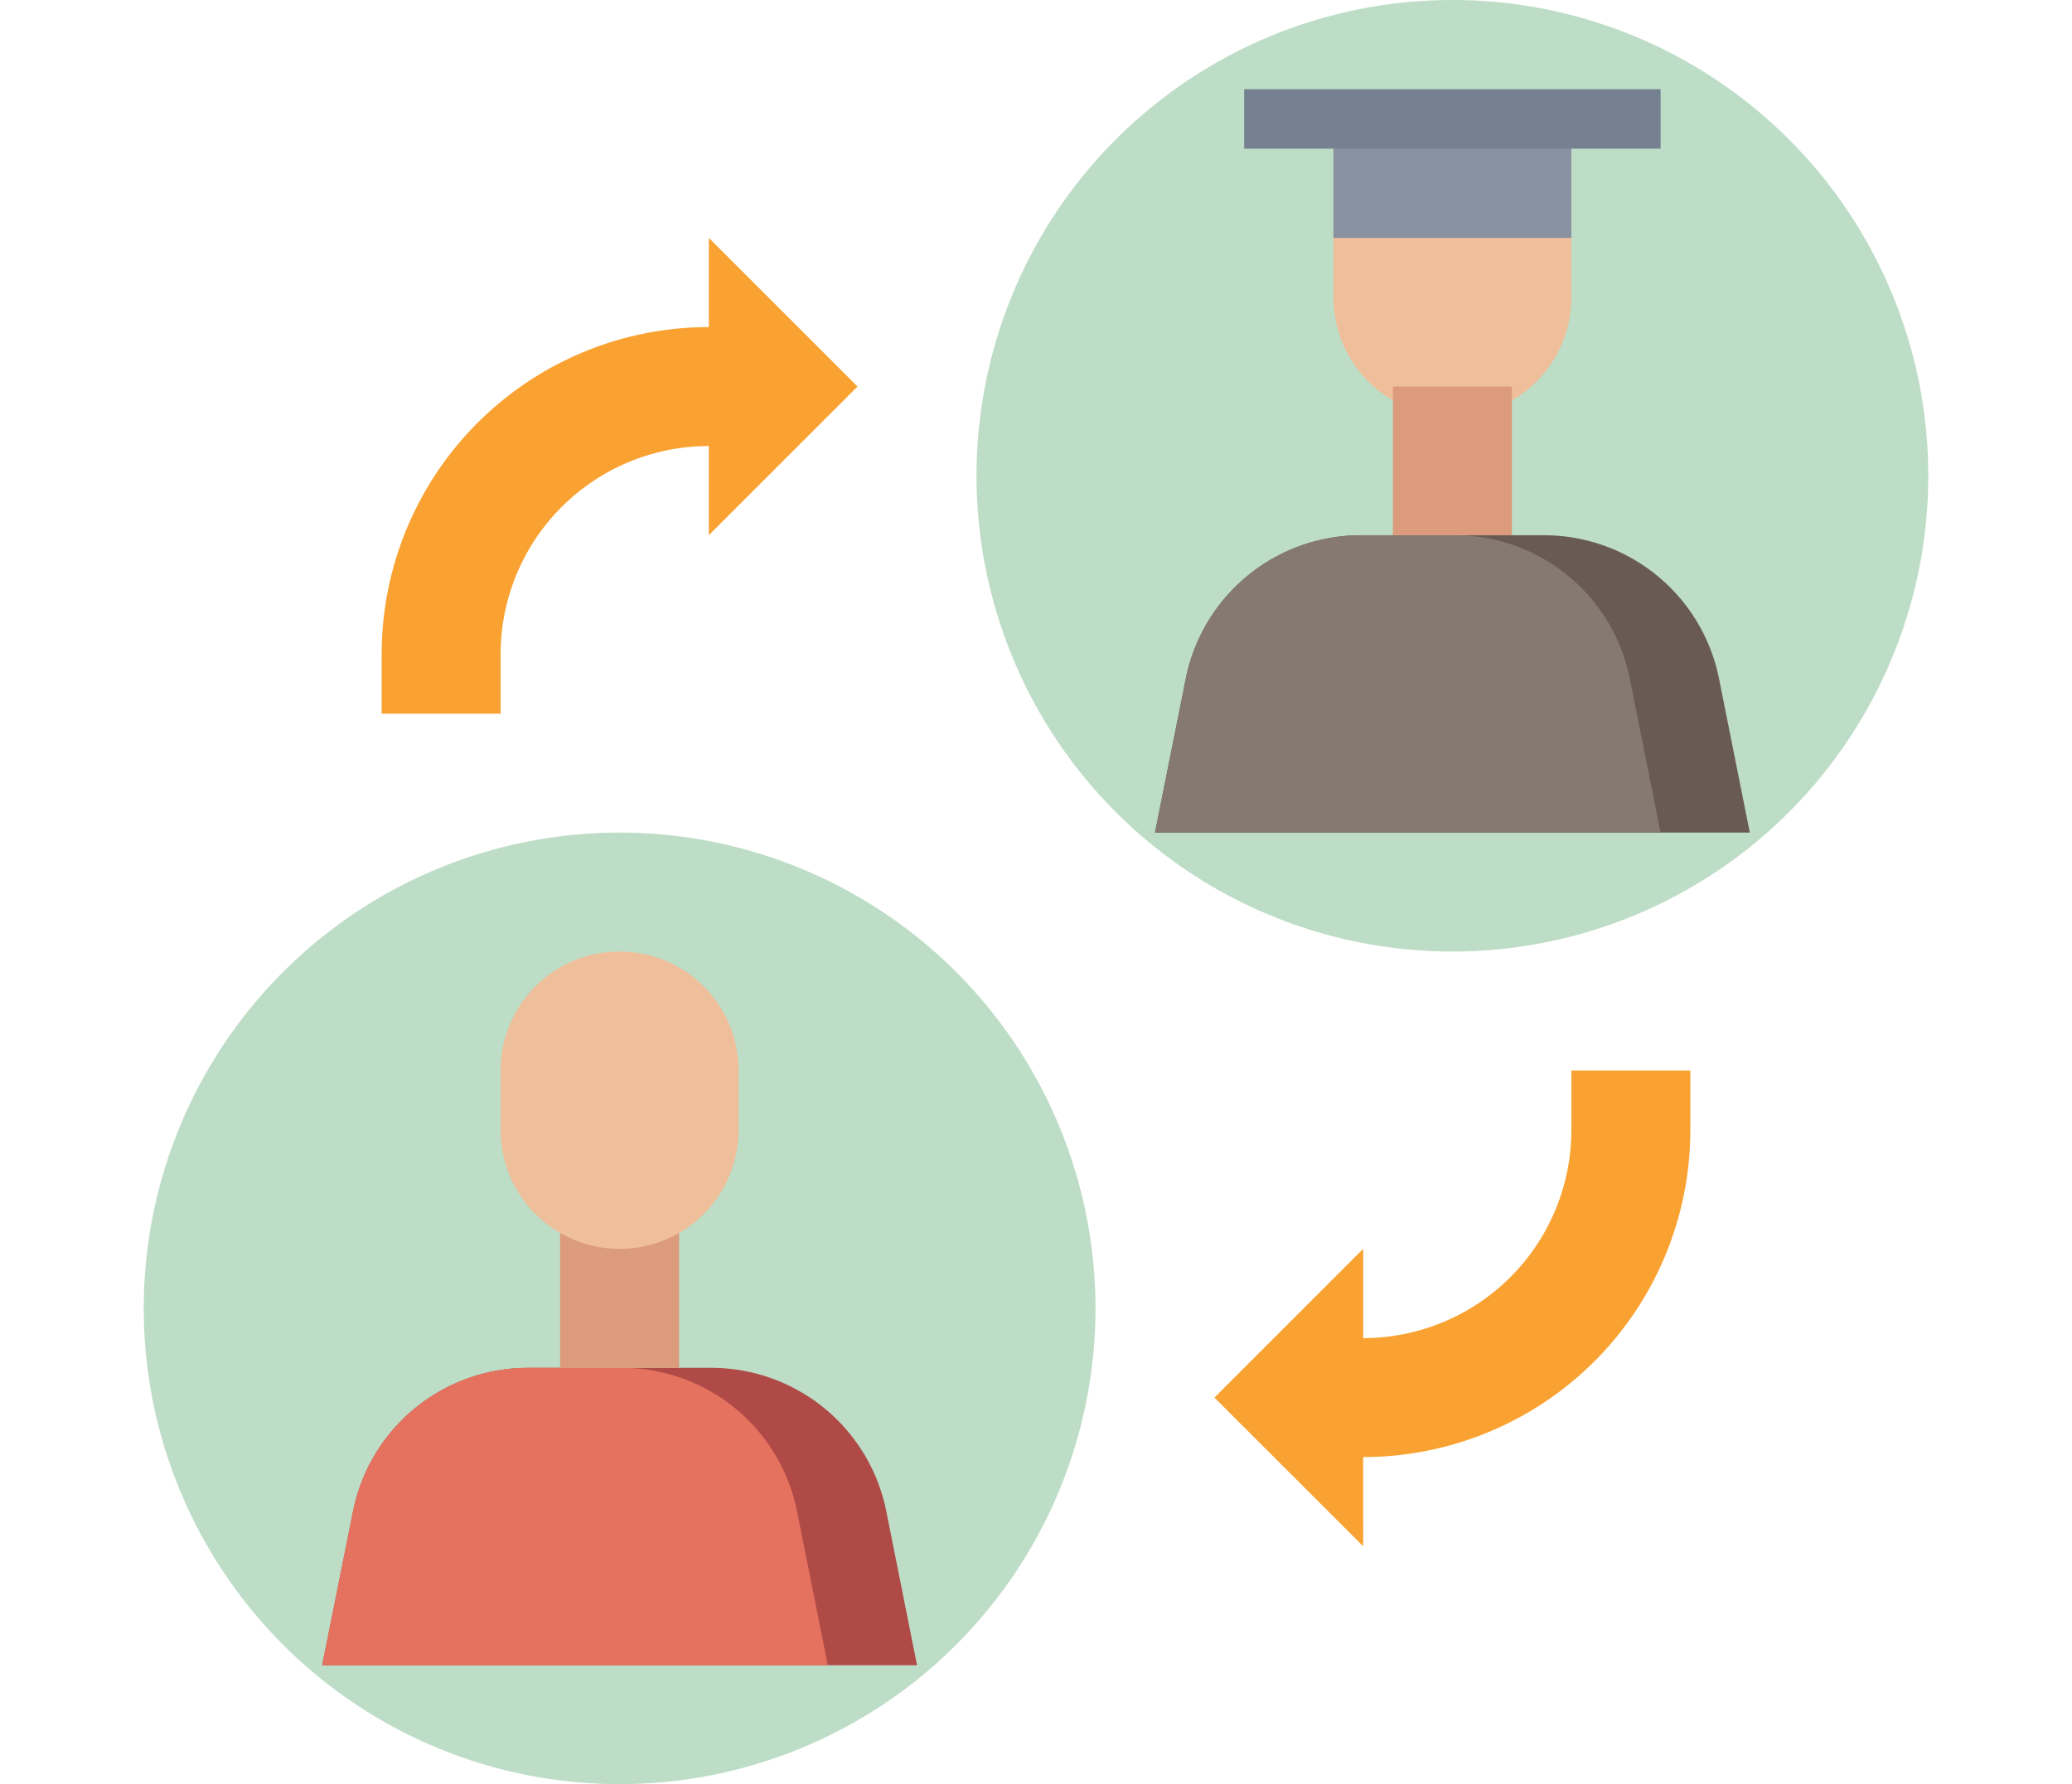 <svg xmlns="http://www.w3.org/2000/svg" xmlns:xlink="http://www.w3.org/1999/xlink" width="173" height="149" viewBox="0 0 173 149">
  <defs>
    <style>
      .cls-1 {
        fill: #fff;
        stroke: #707070;
      }

      .cls-2 {
        clip-path: url(#clip-path);
      }

      .cls-3 {
        fill: #faa231;
      }

      .cls-4 {
        fill: #bdddc6;
      }

      .cls-5 {
        fill: #af4a47;
      }

      .cls-6 {
        fill: #e4725f;
      }

      .cls-7 {
        fill: #695b52;
      }

      .cls-8 {
        fill: #857970;
      }

      .cls-9 {
        fill: #efbe9a;
      }

      .cls-10 {
        fill: #8892a0;
      }

      .cls-11 {
        fill: #db9b7c;
      }

      .cls-12 {
        fill: #758190;
      }
    </style>
    <clipPath id="clip-path">
      <rect id="Rectangle_2949" data-name="Rectangle 2949" class="cls-1" width="173" height="149" transform="translate(203 378)"/>
    </clipPath>
  </defs>
  <g id="Mask_Group_6" data-name="Mask Group 6" class="cls-2" transform="translate(-203 -378)">
    <g id="education" transform="translate(215 378)">
      <path id="Path_6406" data-name="Path 6406" class="cls-3" d="M101.817,129.133,89.4,116.717,101.817,104.3v7.45A17.383,17.383,0,0,0,119.2,94.367V89.4h9.933v4.967a27.316,27.316,0,0,1-27.317,27.317Zm0,0"/>
      <path id="Path_6407" data-name="Path 6407" class="cls-3" d="M47.183,19.867,59.6,32.283,47.183,44.7V37.25A17.383,17.383,0,0,0,29.8,54.633V59.6H19.867V54.633A27.316,27.316,0,0,1,47.183,27.317Zm0,0"/>
      <path id="Path_6408" data-name="Path 6408" class="cls-4" d="M79.467,109.267A39.733,39.733,0,1,1,39.733,69.533,39.734,39.734,0,0,1,79.467,109.267Zm0,0"/>
      <path id="Path_6409" data-name="Path 6409" class="cls-5" d="M14.9,139.067H64.567L62,126.211a14.9,14.9,0,0,0-14.611-11.978h-15.3a14.9,14.9,0,0,0-14.609,11.978Zm0,0"/>
      <path id="Path_6410" data-name="Path 6410" class="cls-6" d="M39.935,114.233H32.082a14.9,14.9,0,0,0-14.609,11.978L14.9,139.067H57.117l-2.571-12.856A14.9,14.9,0,0,0,39.935,114.233Zm0,0"/>
      <path id="Path_6411" data-name="Path 6411" class="cls-4" d="M149,39.733A39.733,39.733,0,1,1,109.267,0,39.734,39.734,0,0,1,149,39.733Zm0,0"/>
      <path id="Path_6412" data-name="Path 6412" class="cls-7" d="M84.433,69.533H134.1l-2.571-12.856A14.9,14.9,0,0,0,116.918,44.7h-15.3A14.9,14.9,0,0,0,87.006,56.678Zm0,0"/>
      <path id="Path_6413" data-name="Path 6413" class="cls-8" d="M109.468,44.7h-7.853A14.9,14.9,0,0,0,87.006,56.678L84.433,69.533H126.65l-2.571-12.856A14.9,14.9,0,0,0,109.468,44.7Zm0,0"/>
      <path id="Path_6414" data-name="Path 6414" class="cls-9" d="M99.333,9.933v14.9a9.933,9.933,0,1,0,19.867,0V9.933"/>
      <path id="Path_6415" data-name="Path 6415" class="cls-10" d="M99.333,9.933H119.2v9.933H99.333Zm0,0"/>
      <path id="Path_6416" data-name="Path 6416" class="cls-11" d="M34.767,101.817H44.7v12.417H34.767Zm0,0"/>
      <path id="Path_6417" data-name="Path 6417" class="cls-11" d="M104.3,32.283h9.933V44.7H104.3Zm0,0"/>
      <path id="Path_6418" data-name="Path 6418" class="cls-9" d="M39.733,104.3a9.934,9.934,0,0,0,9.933-9.933V89.4a9.933,9.933,0,0,0-19.867,0v4.967A9.934,9.934,0,0,0,39.733,104.3Zm0,0"/>
      <path id="Path_6419" data-name="Path 6419" class="cls-12" d="M91.883,7.45H126.65v4.967H91.883Zm0,0"/>
    </g>
  </g>
</svg>

